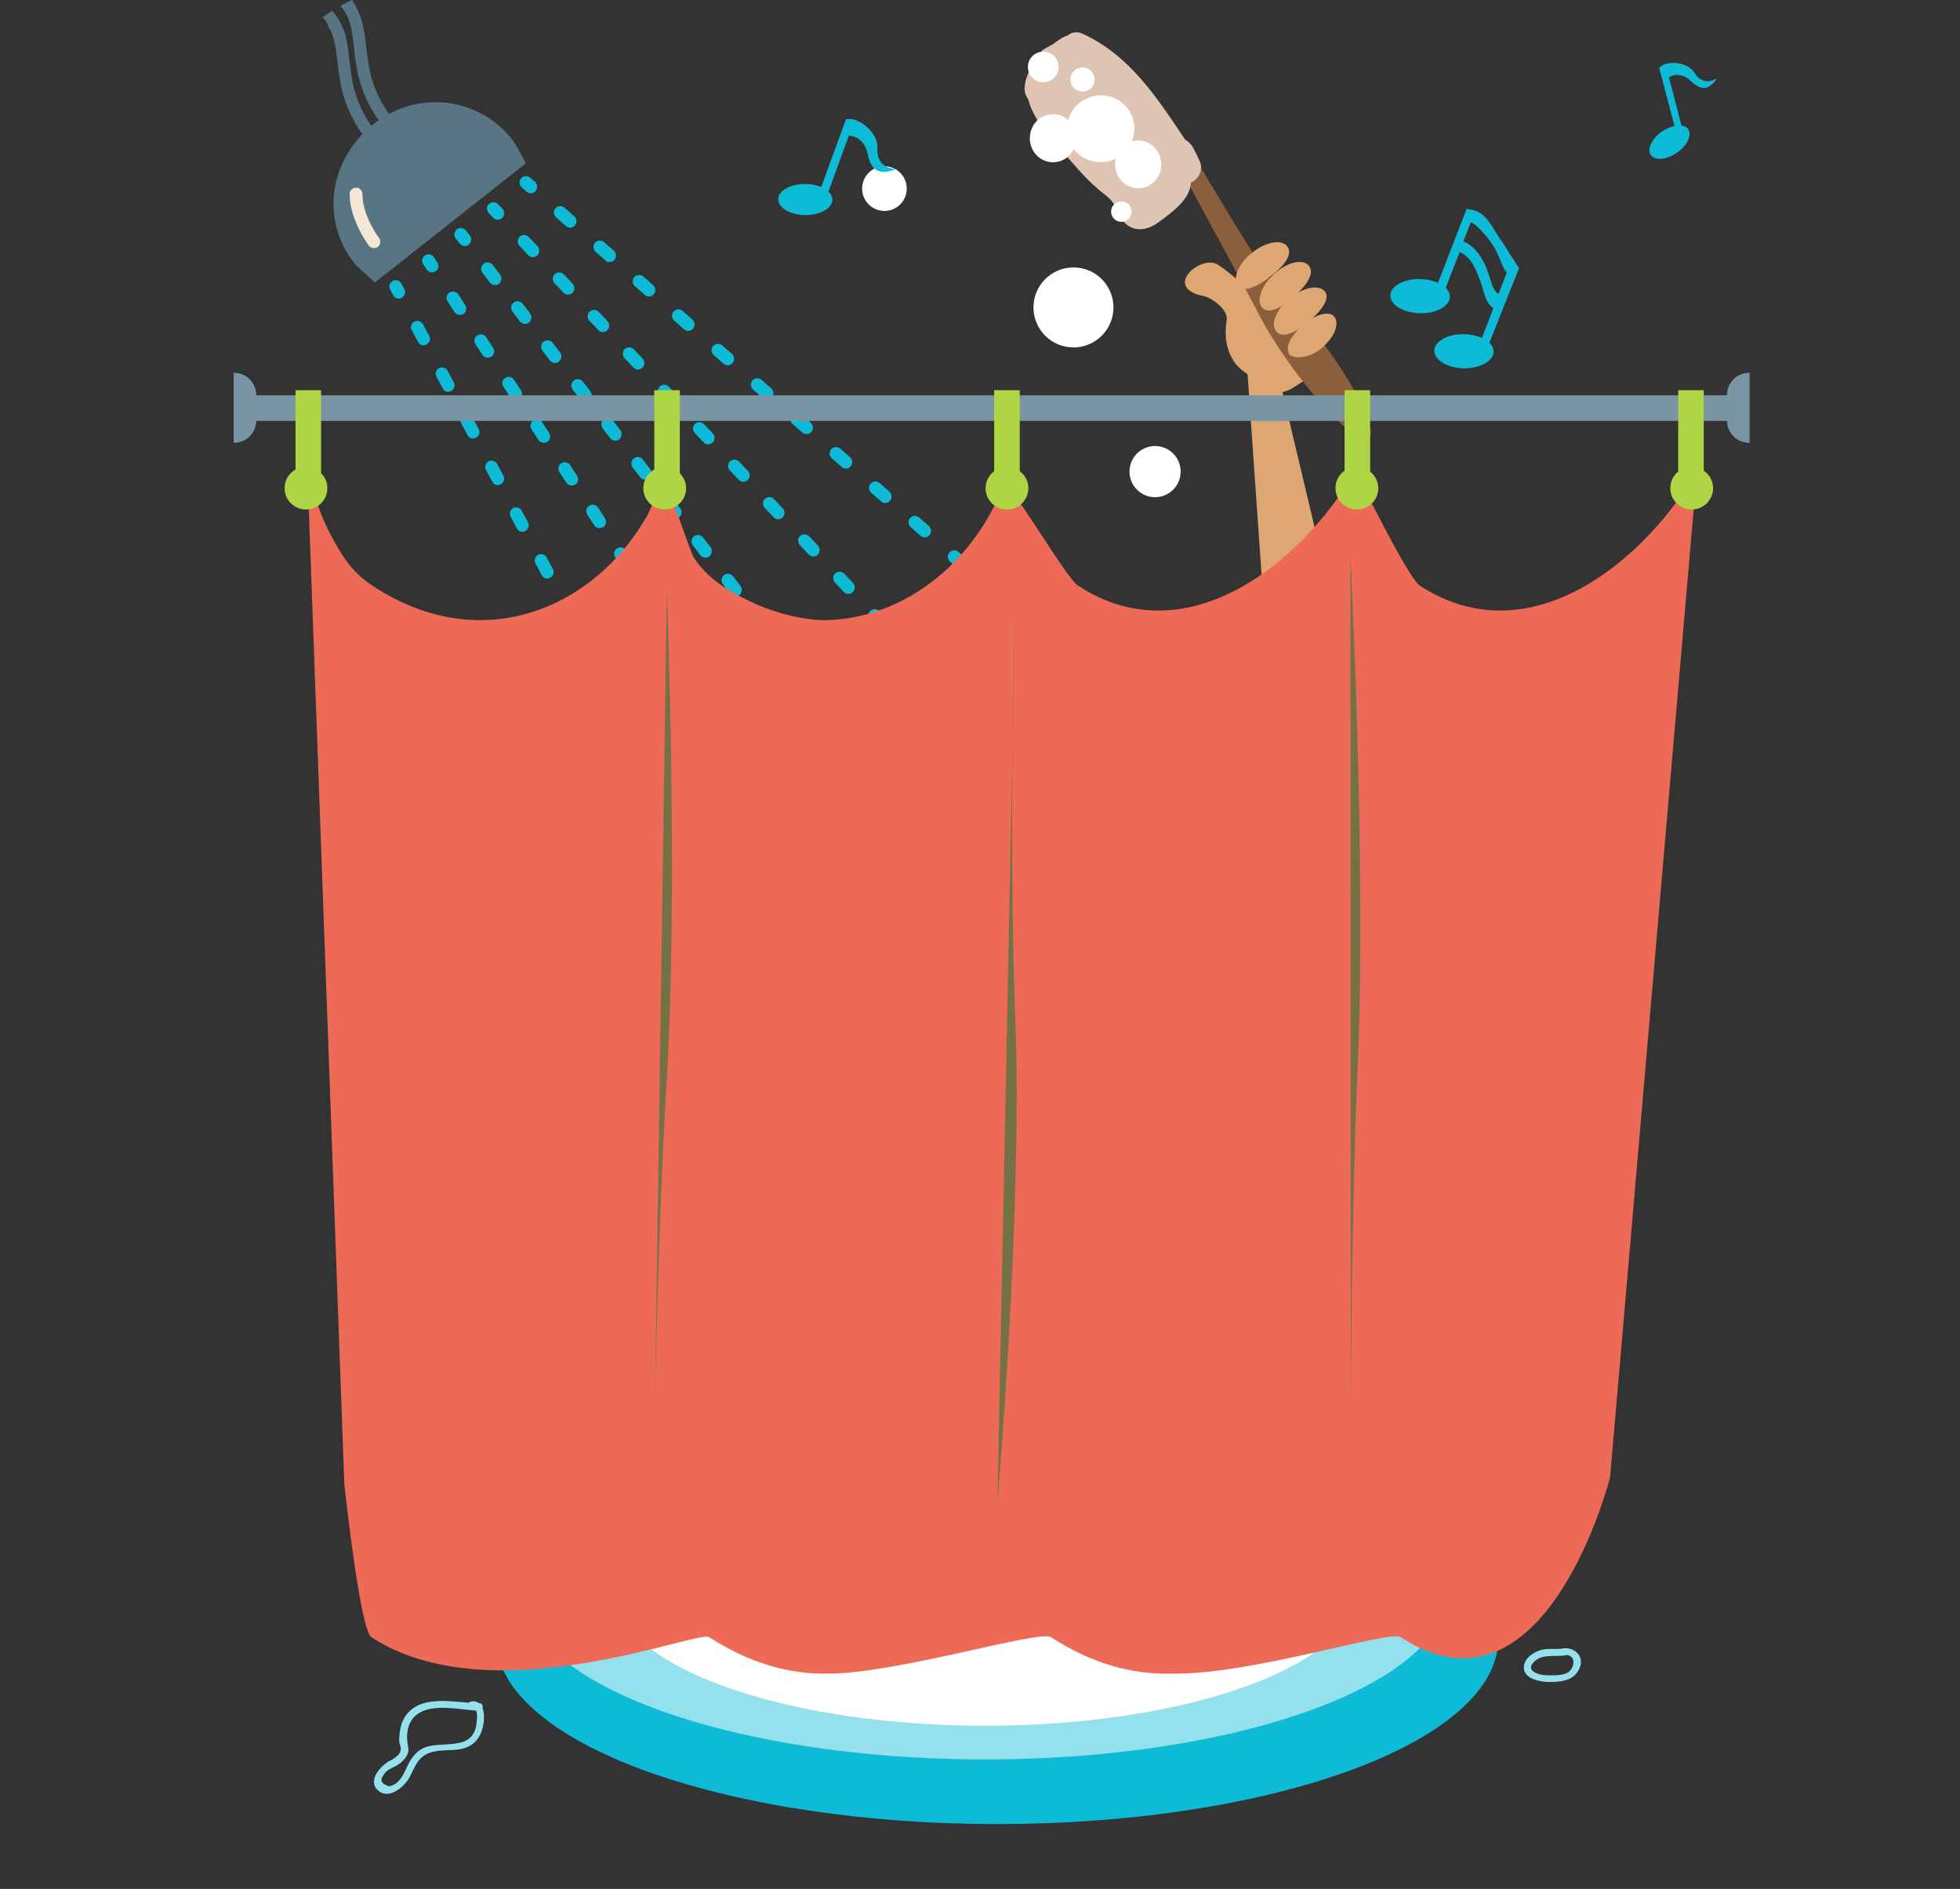 <?xml version="1.0" encoding="utf-8"?>
<!-- Generator: Adobe Illustrator 17.1.0, SVG Export Plug-In . SVG Version: 6.00 Build 0)  -->
<svg version="1.2" baseProfile="tiny" id="Layer_1" xmlns="http://www.w3.org/2000/svg" xmlns:xlink="http://www.w3.org/1999/xlink"
	 x="0px" y="0px" viewBox="33 164.2 843 812.3" xml:space="preserve">
<rect x="33" y="164.2" width="843" height="812.3" fill="#333333" stroke="none"/>
<g>

		<path fill="#DDA673" d="M585.8,332.5l2.3-0.9c17.6-11.3,7.9-3.5,14.9-23.1c0.7-1.9-30.4-17.4-30.4-17.4s-9.7-9.2-15.8-13.1
							c-7.2-4.6-24.1,9.9-6.2,13.5c3.5,0.7,10.8,5.8,10,10.5c-2.5,15.1,6.5,21.3,6.5,21.3C570.8,326,580.7,334.3,585.8,332.5z"/>
					
		<rect x="590.2" y="309.6" transform="matrix(0.85 -0.526 0.526 0.85 -73.782 361.299)" fill="#D19C6F" width="15.9" height="1.4"/>

		<path fill="#8B5E3C" d="M506,202.6l0,0.3c0,0,11.9,3.8,21,12.7c9.1,9,15.7,24.9,15.7,24.9s29.2,53.8,30.8,57l0,0
					c3.5,7.1,8.9,15.9,15.6,25.1c14.2,19.4,28.8,32.9,32.6,30.1c3.8-2.8-4.7-20.7-18.9-40.1c-6.8-9.2-13.6-17.1-19.3-22.6l0,0
					c-4.6-4.1-34-53.7-34-53.7s-11.9-20.7-18.1-26.6c-3.7-3.6-12.2-8-18.2-10.9c-1.7-0.2-3.2-0.1-4.7,0.5c-0.8,1-1.4,2-2.1,3
					C506.4,202.6,506.2,202.6,506,202.6z M611.6,344.2c-0.7-1.6,0-3.4,1.6-4.1c1.6-0.7,3.4,0,4.1,1.6c0.7,1.6,0,3.4-1.6,4.1
					C614.1,346.4,612.3,345.7,611.6,344.2z"/>

		<path fill="#DDA673" d="M587.4,316.4c-1.6-3.2,0.7-7.1,4.3-10.9c5.2-5.4,12.7-8.3,15.2-5.1c2.5,3.2-0.3,9.5-6.2,14.1
						C594.8,319,588.4,318.2,587.4,316.4z"/>

		<path fill="#DDA673" d="M581.9,306.7c-2.6-3.1,0-9.5,5.8-14.2c5.8-4.8,12.5-6.1,15.1-3c2.6,3.1-1.7,8.7-7.4,13.4
						C589.6,307.6,584.5,309.8,581.9,306.7z"/>

		<path fill="#DDA673" d="M575.9,296.6c-2.7-3-0.5-9.5,5-14.5c5.5-5.1,12.2-6.8,14.9-3.8c2.7,3-0.2,7.9-5.7,13
						C584.7,296.3,578.7,299.6,575.9,296.6z"/>

		<path fill="#DDA673" d="M565.5,287.1c-2.5-3.1,0.1-9.5,6-14.2c5.8-4.7,12.6-6,15.1-2.8c2.5,3.1-0.6,7.7-6.4,12.4
						C574.3,287.3,568,290.3,565.5,287.1z"/>

		<polygon fill="#DDA673" points="613.7,455.2 583.5,328.2 569,316.7 577.4,437.2 			"/>

		<path fill="#DDC4B3" d="M475.2,206.8c-1-1.3-1.6-2.9-1.5-4.9c0.2-4.4,2.4-8.7,5.5-12.5c0.4-1.8,1.6-3.5,3.7-4.6
			c1-0.5,1.9-1,2.8-1.5c1.6-1.2,3.2-2.3,4.8-3.2c0.6-0.3,1.1-0.5,1.6-0.6c1.7-1.4,4-2,6.7-0.7c20.1,9.2,32,27.6,43.9,45.4
			c1.4,0.8,2.5,2,3.3,3.2c1.1,2,2,4,3,6.1c1.7,3.9-0.6,7.7-3.8,9.3c-0.3,7.1-7.8,12.5-14.2,17.2c-4.5,3.2-10.2,4.2-14.4-0.1
			c-1.8-1.9-2.9-4.3-3.9-6.7c-1.4-3.4-4.4-5.1-7.1-7.4c-6.4-5.4-11.9-12.3-17.4-18.5c-3.4-3.9-6.7-7.7-9.4-12.1
			C477.1,212.3,475.9,209.6,475.2,206.8z"/>
		<circle fill="#FFFFFF" cx="481.7" cy="193" r="6.6"/>
		<circle fill="#FFFFFF" cx="494.7" cy="296.4" r="17.2"/>
		<circle fill="#FFFFFF" cx="413.4" cy="245.3" r="9.6"/>
		<circle fill="#FFFFFF" cx="529.8" cy="367" r="11"/>
		<circle fill="#FFFFFF" cx="515.3" cy="255.2" r="4.4"/>
		<circle fill="#FFFFFF" cx="498.6" cy="198.4" r="5.2"/>
	<path fill="#FFFFFF" d="M484.7,213.4c2.9-0.4,5.7,0.6,7.7,2.5c1.5-5.5,6.2-9.8,12.3-10.6c7.9-1,15.2,4.6,16.1,12.5
			c0.3,2.5-0.1,5-1,7.2c0.5-0.1,1-0.3,1.5-0.3c5.5-0.7,10.5,3.4,11.1,9c0.7,5.6-3.2,10.7-8.6,11.4c-5.5,0.7-10.5-3.4-11.1-9
			c-0.2-1.3-0.1-2.5,0.2-3.7c-1.5,0.7-3,1.2-4.8,1.4c-5.3,0.7-10.3-1.6-13.3-5.5c-1.4,3-4.2,5.2-7.7,5.6c-5.5,0.7-10.5-3.4-11.1-9
			C475.4,219.1,479.2,214,484.7,213.4z"/>

	<path fill="#587583" d="M173.4,173.8c0.1,0.2,0.1,0.4,0.3,0.5c0.4,0.6,0.6,1.2,0.6,1.8c0,0,0,0.1,0,0.2c0.1-0.1,0.2-0.2,0.3-0.2
				c2.2,4.1,2.8,8.4,3.5,14.1c0.3,2.6,0.6,5.6,1.2,8.9c2.1,12.8,8.9,22,9.6,22.8c-15,15.5-16.8,38.6-3.5,55.5c0,0.1,0.8,0.8,0.8,0.9
				c0.2,0.2,1.2,1.1,8,7.4l4-3.2l0.3-0.2l57.3-45.2l0.6-0.5l2.8-2.2c-4.4-8.2-5.7-10.1-5.8-10.1c-12.9-16.3-35-20.8-53.1-11.1
				c0-0.1-0.1-0.2-0.1-0.2c-0.1-0.1-6.7-8.7-8.6-20.6c-0.5-3.3-0.9-6.2-1.2-8.7c-0.7-5.7-1.2-10.2-3.4-14.8c0,0,0,0,0,0
				c-0.2-0.3-0.3-0.5-0.4-0.7c-0.4-0.5-0.6-1.1-0.6-1.7c-0.8-0.6-1.2-1.5-1.3-2.3c-0.2,0.1-0.3,0.1-0.5,0.2c0,0,0-0.1-0.1-0.1
				c-0.6,0.2-4.3,2.2-4.6,2.3c0,0,0.2,0.2,0.1,0.3c4.4,5.4,4.7,9.9,5.6,17.4c0.3,2.6,0.6,5.6,1.2,8.9c2,12.4,8.5,21.4,9.5,22.7
				c-0.9,0.6-1.8,1.2-2.6,1.9c-0.2,0.2-0.4,0.4-0.6,0.5c-1.4-1.9-6.6-9.8-8.3-20.1c-0.5-3.3-0.9-6.2-1.2-8.7
				c-0.9-8.1-1.6-13.9-7.3-20.7c-0.3,0.2-3.1,2-3.9,2.7c-0.1,0-0.2,0.1-0.3,0.1c-0.1,0-0.1,0.1-0.2,0.1
				C172.3,172.2,173,172.8,173.4,173.8z"/>

	<path fill="#F5E7D6" d="M193.8,270.9c-0.8,0-1.6-0.4-2.2-1.1c-0.3-0.5-8.3-11.2-8.2-22.2c0-1.5,1.1-2.6,2.8-2.7
			c1.5,0,2.7,1.3,2.7,2.8c-0.1,9.2,7,18.7,7.1,18.8c0.9,1.2,0.7,2.9-0.5,3.9C195,270.7,194.4,270.9,193.8,270.9z"/>

	<path fill="#0EBBD6" d="M232.9,270c-0.8,0-1.6-0.4-2.2-1.1l-1.7-2.2c-0.9-1.2-0.7-2.9,0.5-3.9c1.2-0.9,2.9-0.7,3.9,0.5l1.7,2.2
				c0.9,1.2,0.7,2.9-0.5,3.9C234.1,269.8,233.5,270,232.9,270z"/>
	<path fill="#0EBBD6" d="M388.1,471c-0.8,0-1.6-0.4-2.2-1.1l-3.2-4.2c-0.9-1.2-0.7-2.9,0.5-3.9c1.2-0.9,2.9-0.7,3.9,0.5l3.2,4.2
				c0.9,1.2,0.7,2.9-0.5,3.9C389.3,470.8,388.7,471,388.1,471z M375.2,454.2c-0.8,0-1.6-0.4-2.2-1.1l-3.2-4.2
				c-0.9-1.2-0.7-2.9,0.5-3.9c1.2-0.9,2.9-0.7,3.9,0.5l3.2,4.2c0.9,1.2,0.7,2.9-0.5,3.9C376.4,454,375.8,454.2,375.2,454.2z
				 M362.3,437.5c-0.8,0-1.6-0.4-2.2-1.1l-3.2-4.2c-0.9-1.2-0.7-2.9,0.5-3.9c1.2-0.9,2.9-0.7,3.9,0.5l3.2,4.2
				c0.9,1.2,0.7,2.9-0.5,3.9C363.4,437.3,362.8,437.5,362.3,437.5z M349.3,420.7c-0.8,0-1.6-0.4-2.2-1.1l-3.2-4.2
				c-0.9-1.2-0.7-2.9,0.5-3.9c1.2-0.9,2.9-0.7,3.9,0.5l3.2,4.2c0.9,1.2,0.7,2.9-0.5,3.9C350.5,420.6,349.9,420.7,349.3,420.7z
				 M336.4,404c-0.8,0-1.6-0.4-2.2-1.1l-3.2-4.2c-0.9-1.2-0.7-2.9,0.5-3.9c1.2-0.9,2.9-0.7,3.9,0.5l3.2,4.2c0.9,1.2,0.7,2.9-0.5,3.9
				C337.6,403.8,337,404,336.4,404z M323.5,387.2c-0.8,0-1.6-0.4-2.2-1.1L318,382c-0.9-1.2-0.7-2.9,0.5-3.9c1.2-0.9,2.9-0.7,3.9,0.5
				l3.2,4.2c0.9,1.2,0.7,2.9-0.5,3.9C324.6,387.1,324,387.2,323.5,387.2z M310.5,370.5c-0.8,0-1.6-0.4-2.2-1.1l-3.2-4.2
				c-0.9-1.2-0.7-2.9,0.5-3.9c1.2-0.9,2.9-0.7,3.9,0.5l3.2,4.2c0.9,1.2,0.7,2.9-0.5,3.9C311.7,370.3,311.1,370.5,310.5,370.5z
				 M297.6,353.7c-0.8,0-1.6-0.4-2.2-1.1l-3.2-4.2c-0.9-1.2-0.7-2.9,0.5-3.9c1.2-0.9,2.9-0.7,3.9,0.5l3.2,4.2
				c0.9,1.2,0.7,2.9-0.5,3.9C298.8,353.6,298.2,353.7,297.6,353.7z M284.7,337c-0.8,0-1.6-0.4-2.2-1.1l-3.2-4.2
				c-0.9-1.2-0.7-2.9,0.5-3.9c1.2-0.9,2.9-0.7,3.9,0.5l3.2,4.2c0.9,1.2,0.7,2.9-0.5,3.9C285.8,336.8,285.3,337,284.7,337z
				 M271.7,320.3c-0.8,0-1.6-0.4-2.2-1.1l-3.2-4.2c-0.9-1.2-0.7-2.9,0.5-3.9c1.2-0.9,2.9-0.7,3.9,0.5l3.2,4.2
				c0.9,1.2,0.7,2.9-0.5,3.9C272.9,320.1,272.3,320.3,271.7,320.3z M258.8,303.5c-0.8,0-1.6-0.4-2.2-1.1l-3.2-4.2
				c-0.9-1.2-0.7-2.9,0.5-3.9c1.2-0.9,2.9-0.7,3.9,0.5l3.2,4.2c0.9,1.2,0.7,2.9-0.5,3.9C260,303.3,259.4,303.5,258.8,303.5z
				 M245.9,286.8c-0.8,0-1.6-0.4-2.2-1.1l-3.2-4.2c-0.9-1.2-0.7-2.9,0.5-3.9c1.2-0.9,2.9-0.7,3.9,0.5l3.2,4.2
				c0.9,1.2,0.7,2.9-0.5,3.9C247,286.6,246.5,286.8,245.9,286.8z"/>
	<path fill="#0EBBD6" d="M399.5,485.7c-0.8,0-1.6-0.4-2.2-1.1l-1.7-2.2c-0.9-1.2-0.7-2.9,0.5-3.9c1.2-0.9,2.9-0.7,3.9,0.5l1.7,2.2
				c0.9,1.2,0.7,2.9-0.5,3.9C400.7,485.5,400.1,485.7,399.5,485.7z"/>

	<path fill="#0EBBD6" d="M218.8,281.3c-0.9,0-1.8-0.4-2.3-1.2l-1.5-2.3c-0.8-1.3-0.5-3,0.8-3.8c1.3-0.8,3-0.5,3.8,0.8l1.5,2.3
				c0.8,1.3,0.5,3-0.8,3.8C219.8,281.2,219.3,281.3,218.8,281.3z"/>
	<path fill="#0EBBD6" d="M327,446.3c-0.9,0-1.8-0.4-2.3-1.2l-3-4.6c-0.8-1.3-0.5-3,0.8-3.8c1.2-0.8,3-0.5,3.8,0.8l3,4.6
				c0.8,1.3,0.5,3-0.8,3.8C328,446.1,327.5,446.3,327,446.3z M315,428c-0.9,0-1.8-0.4-2.3-1.2l-3-4.6c-0.8-1.3-0.5-3,0.8-3.8
				c1.2-0.8,3-0.5,3.8,0.8l3,4.6c0.8,1.3,0.5,3-0.8,3.8C316,427.8,315.5,428,315,428z M302.9,409.6c-0.9,0-1.8-0.4-2.3-1.2l-3-4.6
				c-0.8-1.3-0.5-3,0.8-3.8c1.2-0.8,3-0.5,3.8,0.8l3,4.6c0.8,1.3,0.5,3-0.8,3.8C304,409.5,303.5,409.6,302.9,409.6z M290.9,391.3
				c-0.9,0-1.8-0.4-2.3-1.2l-3-4.6c-0.8-1.3-0.5-3,0.8-3.8c1.2-0.8,3-0.5,3.8,0.8l3,4.6c0.8,1.3,0.5,3-0.8,3.8
				C292,391.1,291.4,391.3,290.9,391.3z M278.9,373c-0.9,0-1.8-0.4-2.3-1.2l-3-4.6c-0.8-1.3-0.5-3,0.8-3.8c1.2-0.8,3-0.5,3.8,0.8
				l3,4.6c0.8,1.3,0.5,3-0.8,3.8C279.9,372.8,279.4,373,278.9,373z M266.9,354.6c-0.9,0-1.8-0.4-2.3-1.2l-3-4.6
				c-0.8-1.3-0.5-3,0.8-3.8c1.3-0.8,3-0.5,3.8,0.8l3,4.6c0.8,1.3,0.5,3-0.8,3.8C267.9,354.5,267.4,354.6,266.9,354.6z M254.8,336.3
				c-0.9,0-1.8-0.4-2.3-1.2l-3-4.6c-0.8-1.3-0.5-3,0.8-3.8c1.2-0.8,3-0.5,3.8,0.8l3,4.6c0.8,1.3,0.5,3-0.8,3.8
				C255.9,336.1,255.4,336.3,254.8,336.3z M242.8,318c-0.9,0-1.8-0.4-2.3-1.2l-3-4.6c-0.8-1.3-0.5-3,0.8-3.8c1.2-0.8,3-0.5,3.8,0.8
				l3,4.6c0.8,1.3,0.5,3-0.8,3.8C243.9,317.8,243.3,318,242.8,318z M230.8,299.6c-0.9,0-1.8-0.4-2.3-1.2l-3-4.6
				c-0.8-1.3-0.5-3,0.8-3.8c1.2-0.8,3-0.5,3.8,0.8l3,4.6c0.8,1.3,0.5,3-0.8,3.8C231.8,299.5,231.3,299.6,230.8,299.6z"/>
	<path fill="#0EBBD6" d="M337.5,462.3c-0.9,0-1.8-0.4-2.3-1.2l-1.5-2.3c-0.8-1.3-0.5-3,0.8-3.8c1.2-0.8,3-0.5,3.8,0.8l1.5,2.3
				c0.8,1.3,0.5,3-0.8,3.8C338.6,462.2,338,462.3,337.5,462.3z"/>

	<path fill="#0EBBD6" d="M204.5,292.6c-1,0-1.9-0.5-2.4-1.5l-1.3-2.4c-0.7-1.3-0.2-3,1.1-3.7c1.3-0.7,3-0.2,3.7,1.1l1.3,2.4
				c0.7,1.3,0.2,3-1.1,3.7C205.4,292.5,205,292.6,204.5,292.6z"/>
	<path fill="#0EBBD6" d="M289.7,453.1c-1,0-1.9-0.5-2.4-1.5l-2.7-5c-0.7-1.3-0.2-3,1.1-3.7c1.3-0.7,3-0.2,3.7,1.1l2.7,5
				c0.7,1.3,0.2,3-1.1,3.7C290.5,453,290.1,453.1,289.7,453.1z M279,433c-1,0-1.9-0.5-2.4-1.5l-2.7-5c-0.7-1.3-0.2-3,1.1-3.7
				c1.3-0.7,3-0.2,3.7,1.1l2.7,5c0.7,1.3,0.2,3-1.1,3.7C279.9,432.9,279.5,433,279,433z M268.4,413c-1,0-1.9-0.5-2.4-1.5l-2.7-5
				c-0.7-1.3-0.2-3,1.1-3.7c1.3-0.7,3-0.2,3.7,1.1l2.7,5c0.7,1.3,0.2,3-1.1,3.7C269.3,412.8,268.8,413,268.4,413z M257.7,392.9
				c-1,0-1.9-0.5-2.4-1.5l-2.7-5c-0.7-1.3-0.2-3,1.1-3.7c1.3-0.7,3-0.2,3.7,1.1l2.7,5c0.7,1.3,0.2,3-1.1,3.7
				C258.6,392.8,258.2,392.9,257.7,392.9z M247.1,372.8c-1,0-1.9-0.5-2.4-1.5l-2.7-5c-0.7-1.3-0.2-3,1.1-3.7c1.3-0.7,3-0.2,3.7,1.1
				l2.7,5c0.7,1.3,0.2,3-1.1,3.7C248,372.7,247.5,372.8,247.1,372.8z M236.5,352.8c-1,0-1.9-0.5-2.4-1.5l-2.7-5
				c-0.7-1.3-0.2-3,1.1-3.7c1.3-0.7,3-0.2,3.7,1.1l2.7,5c0.7,1.3,0.2,3-1.1,3.7C237.3,352.7,236.9,352.8,236.5,352.8z M225.8,332.7
				c-1,0-1.9-0.5-2.4-1.5l-2.7-5c-0.7-1.3-0.2-3,1.1-3.7c1.3-0.7,3-0.2,3.7,1.1l2.7,5c0.7,1.3,0.2,3-1.1,3.7
				C226.7,332.6,226.3,332.7,225.8,332.7z M215.2,312.7c-1,0-1.9-0.5-2.4-1.5l-2.7-5c-0.7-1.3-0.2-3,1.1-3.7c1.3-0.7,3-0.2,3.7,1.1
				l2.7,5c0.7,1.3,0.2,3-1.1,3.7C216.1,312.5,215.6,312.7,215.2,312.7z"/>
	<path fill="#0EBBD6" d="M298.9,470.5c-1,0-1.9-0.5-2.4-1.5l-1.3-2.4c-0.7-1.3-0.2-3,1.1-3.7c1.3-0.7,3-0.2,3.7,1.1l1.3,2.4
				c0.7,1.3,0.2,3-1.1,3.7C299.8,470.4,299.4,470.5,298.9,470.5z"/>

	<path fill="#0EBBD6" d="M261.3,247.3c-0.6,0-1.3-0.2-1.8-0.7l-2.1-1.8c-1.1-1-1.3-2.7-0.3-3.9c1-1.2,2.7-1.3,3.9-0.3l2.1,1.8
				c1.1,1,1.3,2.7,0.3,3.9C262.8,247,262.1,247.3,261.3,247.3z"/>
	<path fill="#0EBBD6" d="M498.4,454.5c-0.6,0-1.3-0.2-1.8-0.7l-4.2-3.7c-1.1-1-1.3-2.7-0.3-3.9c1-1.2,2.7-1.3,3.9-0.3l4.2,3.7
				c1.1,1,1.3,2.7,0.3,3.9C499.9,454.2,499.2,454.5,498.4,454.5z M481.5,439.7c-0.6,0-1.3-0.2-1.8-0.7l-4.2-3.7
				c-1.1-1-1.3-2.7-0.3-3.9c1-1.2,2.7-1.3,3.9-0.3l4.2,3.7c1.1,1,1.3,2.7,0.3,3.9C483,439.4,482.2,439.7,481.5,439.7z M464.5,424.9
				c-0.6,0-1.3-0.2-1.8-0.7l-4.2-3.7c-1.1-1-1.3-2.7-0.3-3.9c1-1.2,2.7-1.3,3.9-0.3l4.2,3.7c1.1,1,1.3,2.7,0.3,3.9
				C466.1,424.6,465.3,424.9,464.5,424.9z M447.6,410.1c-0.6,0-1.3-0.2-1.8-0.7l-4.2-3.7c-1.1-1-1.3-2.7-0.3-3.9
				c1-1.2,2.7-1.3,3.9-0.3l4.2,3.7c1.1,1,1.3,2.7,0.3,3.9C449.1,409.8,448.4,410.1,447.6,410.1z M430.7,395.3
				c-0.6,0-1.3-0.2-1.8-0.7l-4.2-3.7c-1.1-1-1.3-2.7-0.3-3.9c1-1.2,2.7-1.3,3.9-0.3l4.2,3.7c1.1,1,1.3,2.7,0.3,3.9
				C432.2,395,431.4,395.3,430.7,395.3z M413.7,380.5c-0.6,0-1.3-0.2-1.8-0.7l-4.2-3.7c-1.1-1-1.3-2.7-0.3-3.9
				c1-1.1,2.7-1.3,3.9-0.3l4.2,3.7c1.1,1,1.3,2.7,0.3,3.9C415.2,380.2,414.5,380.5,413.7,380.5z M396.8,365.7
				c-0.6,0-1.3-0.2-1.8-0.7l-4.2-3.7c-1.1-1-1.3-2.7-0.3-3.9c1-1.1,2.7-1.3,3.9-0.3l4.2,3.7c1.1,1,1.3,2.7,0.3,3.9
				C398.3,365.4,397.6,365.7,396.8,365.7z M379.9,350.9c-0.6,0-1.3-0.2-1.8-0.7l-4.2-3.7c-1.1-1-1.3-2.7-0.3-3.9
				c1-1.1,2.7-1.3,3.9-0.3l4.2,3.7c1.1,1,1.3,2.7,0.3,3.9C381.4,350.6,380.6,350.9,379.9,350.9z M362.9,336.1
				c-0.6,0-1.3-0.2-1.8-0.7l-4.2-3.7c-1.1-1-1.3-2.7-0.3-3.9c1-1.1,2.7-1.3,3.9-0.3l4.2,3.7c1.1,1,1.3,2.7,0.3,3.9
				C364.4,335.8,363.7,336.1,362.9,336.1z M346,321.3c-0.6,0-1.3-0.2-1.8-0.7l-4.2-3.7c-1.1-1-1.3-2.7-0.3-3.9
				c1-1.1,2.7-1.3,3.9-0.3l4.2,3.7c1.1,1,1.3,2.7,0.3,3.9C347.5,321,346.7,321.3,346,321.3z M329,306.5c-0.6,0-1.3-0.2-1.8-0.7
				l-4.2-3.7c-1.1-1-1.3-2.7-0.3-3.9c1-1.1,2.7-1.3,3.9-0.3l4.2,3.7c1.1,1,1.3,2.7,0.3,3.9C330.6,306.2,329.8,306.5,329,306.5z
				 M312.1,291.7c-0.6,0-1.3-0.2-1.8-0.7l-4.2-3.7c-1.1-1-1.3-2.7-0.3-3.9c1-1.1,2.7-1.3,3.9-0.3l4.2,3.7c1.1,1,1.3,2.7,0.3,3.9
				C313.6,291.4,312.9,291.7,312.1,291.7z M295.2,276.9c-0.6,0-1.3-0.2-1.8-0.7l-4.2-3.7c-1.1-1-1.3-2.7-0.3-3.9
				c1-1.1,2.7-1.3,3.9-0.3l4.2,3.7c1.1,1,1.3,2.7,0.3,3.9C296.7,276.6,295.9,276.9,295.2,276.9z M278.2,262.1
				c-0.6,0-1.3-0.2-1.8-0.7l-4.2-3.7c-1.1-1-1.3-2.7-0.3-3.9c1-1.2,2.7-1.3,3.9-0.3l4.2,3.7c1.1,1,1.3,2.7,0.3,3.9
				C279.8,261.8,279,262.1,278.2,262.1z"/>
	<path fill="#0EBBD6" d="M513.2,467.4c-0.6,0-1.3-0.2-1.8-0.7l-2.1-1.8c-1.1-1-1.3-2.7-0.3-3.9c1-1.2,2.7-1.3,3.9-0.3l2.1,1.8
				c1.1,1,1.3,2.7,0.3,3.9C514.7,467.1,513.9,467.4,513.2,467.4z"/>

	<path fill="#0EBBD6" d="M247.1,258.7c-0.7,0-1.5-0.3-2-0.9l-1.9-2c-1-1.1-1-2.9,0.1-3.9c1.1-1,2.8-1,3.9,0.1l1.9,2
				c1,1.1,1,2.9-0.1,3.9C248.5,258.4,247.8,258.7,247.1,258.7z"/>
	<path fill="#0EBBD6" d="M443.1,467.9c-0.7,0-1.5-0.3-2-0.9l-3.8-4c-1-1.1-1-2.9,0.1-3.9c1.1-1,2.8-1,3.9,0.1l3.8,4
				c1,1.1,1,2.9-0.1,3.9C444.5,467.7,443.8,467.9,443.1,467.9z M428,451.8c-0.7,0-1.5-0.3-2-0.9l-3.8-4c-1-1.1-1-2.9,0.1-3.9
				c1.1-1,2.8-1,3.9,0.1l3.8,4c1,1.1,1,2.9-0.1,3.9C429.4,451.6,428.7,451.8,428,451.8z M413,435.7c-0.7,0-1.5-0.3-2-0.9l-3.8-4
				c-1-1.1-1-2.9,0.1-3.9c1.1-1,2.8-1,3.9,0.1l3.8,4c1,1.1,1,2.9-0.1,3.9C414.3,435.5,413.6,435.7,413,435.7z M397.9,419.6
				c-0.7,0-1.5-0.3-2-0.9l-3.8-4c-1-1.1-1-2.9,0.1-3.9c1.1-1,2.8-1,3.9,0.1l3.8,4c1,1.1,1,2.9-0.1,3.9
				C399.2,419.4,398.6,419.6,397.9,419.6z M382.8,403.5c-0.7,0-1.5-0.3-2-0.9l-3.8-4c-1-1.1-1-2.9,0.1-3.9c1.1-1,2.8-1,3.9,0.1
				l3.8,4c1,1.1,1,2.9-0.1,3.9C384.2,403.3,383.5,403.5,382.8,403.5z M367.7,387.5c-0.7,0-1.5-0.3-2-0.9l-3.8-4
				c-1-1.1-1-2.9,0.1-3.9c1.1-1,2.8-1,3.9,0.1l3.8,4c1,1.1,1,2.9-0.1,3.9C369.1,387.2,368.4,387.5,367.7,387.5z M352.7,371.4
				c-0.7,0-1.5-0.3-2-0.9l-3.8-4c-1-1.1-1-2.9,0.1-3.9c1.1-1,2.8-1,3.9,0.1l3.8,4c1,1.1,1,2.9-0.1,3.9
				C354,371.1,353.3,371.4,352.7,371.4z M337.6,355.3c-0.7,0-1.5-0.3-2-0.9l-3.8-4c-1-1.1-1-2.9,0.1-3.9c1.1-1,2.8-1,3.9,0.1l3.8,4
				c1,1.1,1,2.9-0.1,3.9C338.9,355,338.3,355.3,337.6,355.3z M322.5,339.2c-0.7,0-1.5-0.3-2-0.9l-3.8-4c-1-1.1-1-2.9,0.1-3.9
				c1.1-1,2.8-1,3.9,0.1l3.8,4c1,1.1,1,2.9-0.1,3.9C323.9,338.9,323.2,339.2,322.5,339.2z M307.4,323.1c-0.7,0-1.5-0.3-2-0.9l-3.8-4
				c-1-1.1-1-2.9,0.1-3.9c1.1-1,2.8-1,3.9,0.1l3.8,4c1,1.1,1,2.9-0.1,3.9C308.8,322.8,308.1,323.1,307.4,323.1z M292.3,307
				c-0.7,0-1.5-0.3-2-0.9l-3.8-4c-1-1.1-1-2.9,0.1-3.9c1.1-1,2.8-1,3.9,0.1l3.8,4c1,1.1,1,2.9-0.1,3.9
				C293.7,306.7,293,307,292.3,307z M277.3,290.9c-0.7,0-1.5-0.3-2-0.9l-3.8-4c-1-1.1-1-2.9,0.1-3.9c1.1-1,2.8-1,3.9,0.1l3.8,4
				c1,1.1,1,2.9-0.1,3.9C278.6,290.6,278,290.9,277.3,290.9z M262.2,274.8c-0.7,0-1.5-0.3-2-0.9l-3.8-4c-1-1.1-1-2.9,0.1-3.9
				c1.1-1,2.8-1,3.9,0.1l3.8,4c1,1.1,1,2.9-0.1,3.9C263.5,274.5,262.9,274.8,262.2,274.8z"/>
	<path fill="#0EBBD6" d="M456.3,482c-0.7,0-1.5-0.3-2-0.9l-1.9-2c-1-1.1-1-2.9,0.1-3.9c1.1-1,2.8-1,3.9,0.1l1.9,2
				c1,1.1,1,2.9-0.1,3.9C457.6,481.8,457,482,456.3,482z"/>

	<ellipse fill="#0EBBD6" cx="461.9" cy="869.1" rx="215.5" ry="79.5"/>
	<ellipse fill="#94E0ED" cx="456.7" cy="847.1" rx="199.7" ry="73.7"/>
	<ellipse fill="#FFFFFF" cx="456.7" cy="847.1" rx="160.3" ry="59.2"/>
	<path fill="#ED6A57" d="M643.6,416c-5-3.3-27.7-49.4-27.7-49.4c-21.1,37.1-71.2,80.8-119.3,49.4c-5-3.3-27.6-42.1-28.6-39.4
		c-0.8-2.8-1.5-5.3-2.1-7.4c-11.8,34.9-43.2,61.9-79.8,61.7c-13.8-0.9-28.2-5.5-42.5-14.8c-5-3.3-9.3-7.6-12.5-12.6
		c-0.2-0.3-9.7-25.9-12.2-34.3c-1,2.9-7.3,16.3-7.3,16.3c-22.1,39.5-70.8,62-118.5,30.5c-5-3.3-9.3-7.6-12.5-12.6
		c-11.1-17.1-15.9-34.5-15.9-50.8h0l16.4,449.9c0,0,6.7,62.5,11.6,65.7c51.6,33.7,140.4-3.2,145.3,0c17.2,11.2,34.6,16,50.8,15.7
		c29.1,0.2,91.3-18.9,96.2-15.7c17.4,11.4,35.1,16.1,51.5,15.7c34.6,0.7,94-18.9,98.9-15.7c62.4,40.7,90.1-68.7,90.1-68.7l37.4-433
		C741.8,403.6,691.8,447.4,643.6,416z"/>

	<rect x="141.3" y="334.2" fill="#7995A4" width="637.4" height="11"/>
	<path fill="#7995A4" d="M133.7,324.5c-0.1,0-0.2,0-0.2,0v30.1c0.1,0,0.2,0,0.2,0c5.2,0,9.5-4.2,9.5-9.5V334
			C143.2,328.8,138.9,324.5,133.7,324.5z"/>
	<path fill="#7995A4" d="M785.3,354.6c0.1,0,0.2,0,0.2,0v-30.1c-0.1,0-0.2,0-0.2,0c-5.2,0-9.5,4.2-9.5,9.5v11.1
			C775.8,350.4,780,354.6,785.3,354.6z"/>

	<path fill="#747245" d="M319.8,417.7c0,0,5,127.5,0,210.3c-5,82.8-5.8,189.1-5.8,189.1"/>
	<path fill="#747245" d="M613.8,403.7c0,0,6.9,131.6,3.2,217.2S614,816.2,614,816.2"/>
	<path fill="#747245" d="M469.7,425.8c0,0-3.1,94.2,0,177c3.1,82.8-7.7,207.2-7.7,207.2"/>

	<path fill="#0EBBD6" d="M761.8,195.5c-2.4-3.9-9.1-5.3-13.5-3.4c0,0-1.7,1.2-1.7,1.2l6.6,25.1c-1.7,0.4-3.5,1.1-5.3,2.3
		c-4.4,3-6.6,7.6-4.9,10.1c1.7,2.6,6.8,2.2,11.2-0.9c4.4-3,6.6-7.6,4.9-10.1c-0.6-0.9-1.6-1.4-2.9-1.6l-5.4-20.8
		c0.4,0,2.8-2.4,7.6,0.2c2.3,1.2,7.3,9.2,13.2,0.1C771.7,197.7,765.9,202.1,761.8,195.5z"/>
	<path fill="#0EBBD6" d="M410.4,227.9c0.3-5.4-5.4-11.4-11-12.5c0,0-2.5,0-2.5,0l-10.7,29.2c-1.9-0.8-4.3-1.3-6.8-1.3
		c-6.4,0-11.7,2.9-11.7,6.6c0,3.7,5.2,6.7,11.6,6.8c6.4,0,11.7-2.9,11.7-6.6c0-1.3-0.6-2.5-1.7-3.5l8.8-24.1c0.4,0.3,4.4-0.4,7.3,5.3
		c1.4,2.7,0.9,14,13,9.1C418.5,236.8,409.8,237.2,410.4,227.9z"/>
	<path fill="#0EBBD6" d="M675.4,315.5c0-1.4-0.6-2.8-1.8-3.9c0,0,12.9-32.5,12.8-32.3c-0.2,0.5-5.6-8.7-7.7-11.6
		c-3.5-4.9-6.1-11.9-12.2-13.2c-0.1,0-2.7-0.5-2.7-0.5l-12.3,31.8c-2.1-0.9-4.7-1.5-7.5-1.6c-7.1-0.2-12.9,3-13,7
		c-0.1,4.1,5.5,7.5,12.6,7.7c7.1,0.2,12.9-3,13-7c0-1.4-0.6-2.8-1.8-3.9l6-15.4c5.2,2.3,6.8,7.2,8.9,12.5c1.4,3.7,2.1,9.5,5.6,11.6
		l-4.9,12.8c-2.1-0.9-4.7-1.5-7.5-1.6c-7.1-0.2-12.9,3-13,7c-0.1,4.1,5.5,7.5,12.6,7.7C669.5,322.7,675.3,319.5,675.4,315.5z
		 M673.4,282.5c-0.7-2-1.5-4.4-2.6-6.3c-2.3-3.8-4.5-6.6-8.4-8.2l3.2-8.2c0.5,0.3,2.1,0.3,7.6,7.2c5.2,6.5,5.4,12.1,7.9,14.4
		l-3.6,9.2C674.9,288.9,674.4,285.3,673.4,282.5z"/>
	<path fill="#7995A4" d="M-232.7,123.5"/>
	<path fill="#AED644" d="M171.1,367.7V332h-11v34.1c-2.8,1.6-4.7,4.6-4.7,8c0,5.1,4.1,9.2,9.2,9.2s9.2-4.1,9.2-9.2
		C173.8,371.6,172.8,369.3,171.1,367.7z"/>
	<path fill="#AED644" d="M325.4,367.7V332h-11v34.1c-2.8,1.6-4.7,4.6-4.7,8c0,5.1,4.1,9.2,9.2,9.2s9.2-4.1,9.2-9.2
		C328.1,371.6,327,369.4,325.4,367.7z"/>
	<path fill="#AED644" d="M471.6,366.8V332h-11v34.8c-2.2,1.7-3.7,4.3-3.7,7.3c0,5.1,4.1,9.2,9.2,9.2s9.2-4.1,9.2-9.2
		C475.3,371.1,473.8,368.5,471.6,366.8z"/>
	<path fill="#AED644" d="M622.3,367V332h-11v34.6c-2.4,1.7-3.9,4.4-3.9,7.5c0,5.1,4.1,9.2,9.2,9.2s9.2-4.1,9.2-9.2
		C625.8,371.2,624.4,368.7,622.3,367z"/>
	<path fill="#AED644" d="M765.8,366.6V332h-11v35c-2.1,1.7-3.4,4.2-3.4,7.1c0,5.1,4.1,9.2,9.2,9.2s9.2-4.1,9.2-9.2
		C769.8,371,768.2,368.2,765.8,366.6z"/>
	<path fill="#94E0ED" d="M240.5,898.7c0.3-0.9-0.1-2.1-1.4-2.1c0,0-0.1,0-0.1,0c-0.8-0.6-1.9-1-3.4-0.7c-0.4,0.1-0.7,0.2-0.9,0.5
		c-9.9-0.8-22.2-2.8-27.8,6.5c-1.6,2.6-2,5.8-2.2,8.7c-0.1,1.2,0.1,2.4,0.5,3.5c1,3.2-2.3,5.1-4.6,6.3c-4.1,2.2-9.9,8.8-4.7,13
		c4.5,3.6,10.8-1.7,13-5.5c2.6-4.6,3.4-9,9-11c3.9-1.4,8.9-0.8,13-1.5c6.1-1.1,9.2-5.2,10.1-11.3
		C241.3,903.2,241.3,900.7,240.5,898.7z M237.8,906.4c-0.6,3.2-2.4,5.7-5.5,6.8c-4.9,1.6-10.2,0.8-15.2,2c-4.5,1.1-7.3,4.9-9.1,8.9
		c-1.4,3-2.5,5.6-5.4,7.5l-2.1,0.8c-3.5-1-4.3-2.7-2.4-5.1c0.9-1.8,3.5-2.8,5.2-3.7c2.6-1.4,5.9-4.5,5.3-7.8
		c-1.1-5.3-0.7-11.2,4.1-14.6c6.5-4.5,17.4-1.9,25.1-1.4C238.6,901.4,237.9,905.6,237.8,906.4z"/>
	<path fill="#94E0ED" d="M704.9,873.1c-0.2,0-0.3,0.1-0.4,0.1c-3.3,0.3-6.6-0.4-9.8,0.9c-2.4,1-5.2,2.8-6,5.4
		c-1.9,6.1,5.8,7.9,10.2,8c5.4,0,11.1-0.4,13.5-6C714.6,876.2,709.9,872.2,704.9,873.1z M708.3,882.6c-2.1,2.4-7.2,2-10.1,2
		c-3.4,0-9.5-2-5.3-5.9c3.7-3.5,9-1.9,13.5-2.7c0.1,0,0.2,0,0.3-0.1C710.2,876,710.6,880,708.3,882.6z"/>
</g>
</svg>
